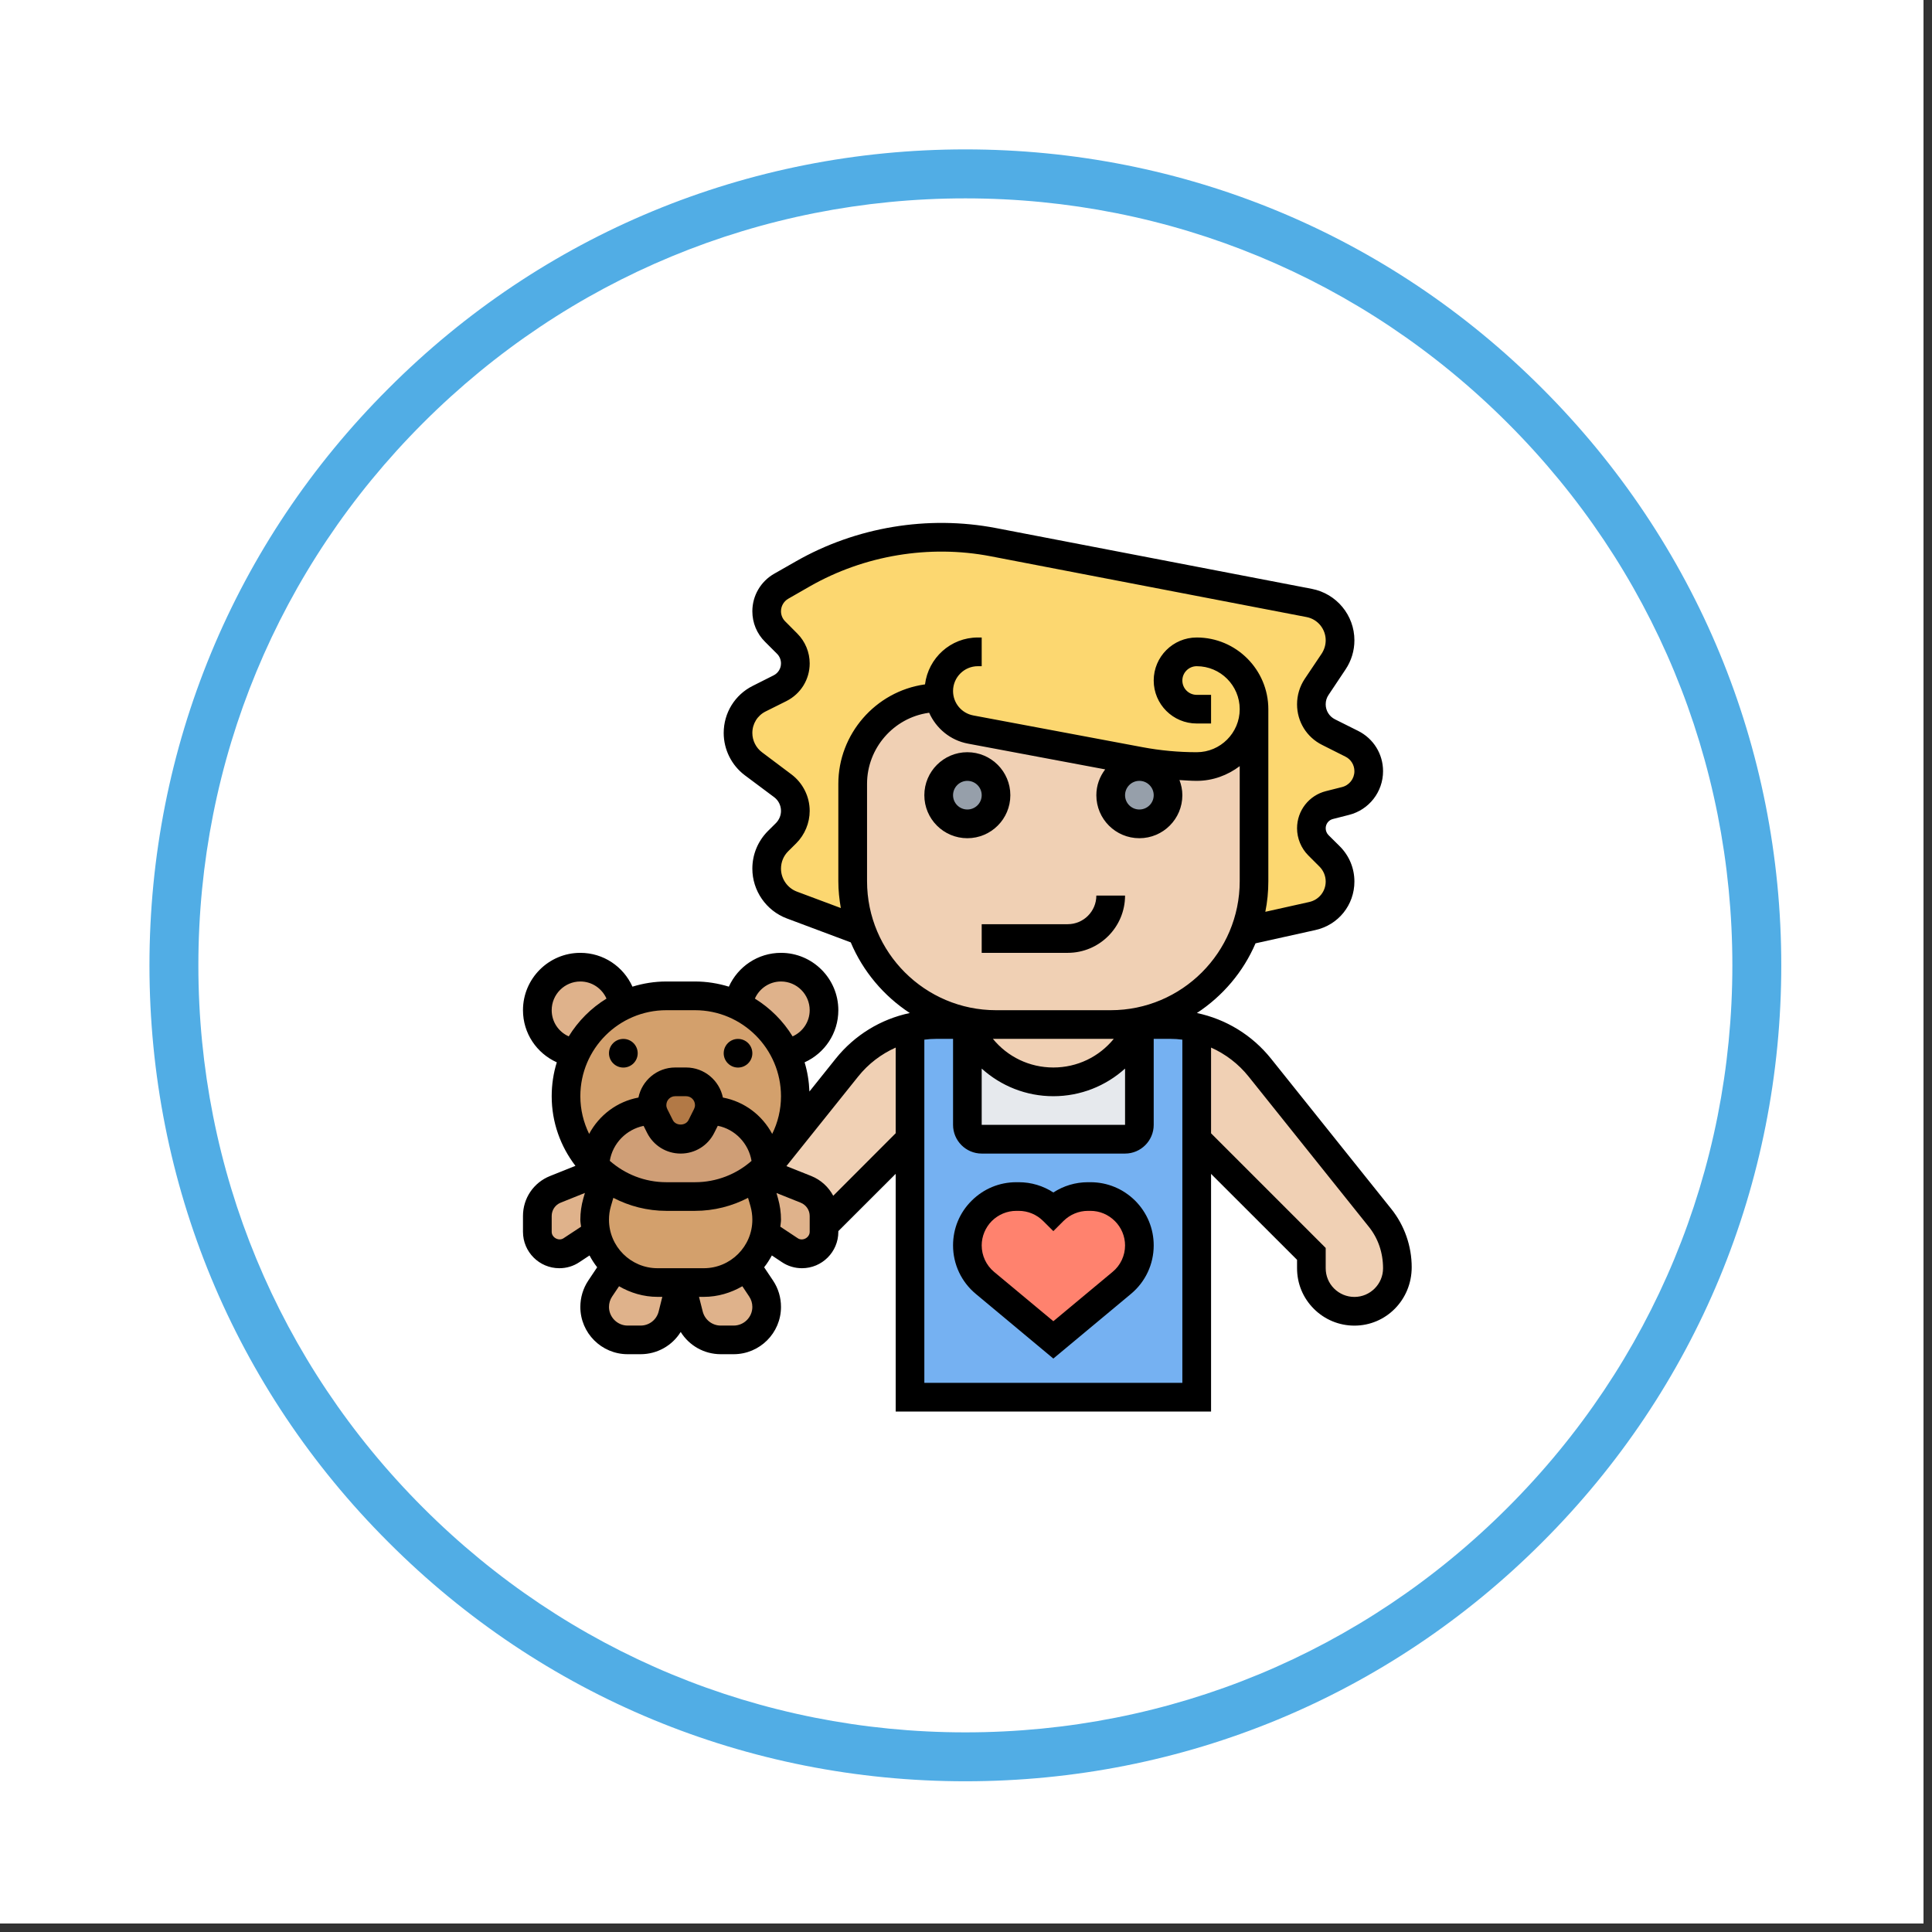 <svg xmlns="http://www.w3.org/2000/svg" width="112.5" viewBox="0 0 112.5 112.5" height="112.5" version="1.0"><rect x="0" y="0" width="112.5" height="112.5" fill="#333333" stroke="none"/><defs><clipPath id="a"><path d="M 0 0 L 112.004 0 L 112.004 112.004 L 0 112.004 Z M 0 0"/></clipPath><clipPath id="b"><path d="M 30.453 30.453 L 82.203 30.453 L 82.203 82.195 L 30.453 82.195 Z M 30.453 30.453"/></clipPath></defs><g clip-path="url(#a)" fill="#FFF"><path d="M 0 0 L 112.5 0 L 112.5 112.5 L 0 112.5 Z M 0 0"/><path d="M 0 0 L 112.5 0 L 112.5 112.5 L 0 112.5 Z M 0 0"/></g><path fill="#51ADE5" d="M 56.211 103.723 C 43.527 103.723 31.582 98.785 22.621 89.805 C 13.637 80.84 8.703 68.898 8.703 56.211 C 8.703 43.527 13.637 31.582 22.621 22.621 C 31.582 13.637 43.527 8.699 56.211 8.699 C 68.898 8.699 80.84 13.637 89.805 22.621 C 98.785 31.602 103.723 43.527 103.723 56.211 C 103.723 68.898 98.785 80.84 89.805 89.805 C 80.84 98.785 68.898 103.723 56.211 103.723 Z M 56.211 11.551 C 44.285 11.551 33.062 16.203 24.633 24.633 C 16.203 33.062 11.551 44.285 11.551 56.211 C 11.551 68.137 16.203 79.359 24.633 87.789 C 33.062 96.223 44.285 100.875 56.211 100.875 C 68.137 100.875 79.359 96.223 87.789 87.789 C 96.223 79.359 100.875 68.137 100.875 56.211 C 100.875 44.285 96.223 33.062 87.789 24.633 C 79.359 16.203 68.137 11.551 56.211 11.551 Z M 56.211 11.551"/><path fill="#75B1F2" d="M 52.988 66.34 L 52.988 59.836 C 53.484 59.719 54.004 59.66 54.531 59.66 L 56.324 59.66 L 56.324 65.504 C 56.324 65.965 56.699 66.34 57.16 66.34 L 65.508 66.34 C 65.973 66.34 66.344 65.965 66.344 65.504 L 66.344 59.66 L 68.145 59.66 C 68.664 59.66 69.18 59.719 69.68 59.836 L 69.68 81.363 L 52.988 81.363 L 52.988 66.34"/><path fill="#E6E9ED" d="M 56.508 60.012 C 57.418 61.844 59.289 63 61.332 63 C 62.359 63 63.344 62.711 64.18 62.191 C 65.016 61.672 65.715 60.922 66.164 60.012 L 66.344 59.66 L 66.344 65.504 C 66.344 65.965 65.973 66.34 65.508 66.34 L 57.16 66.34 C 56.699 66.34 56.324 65.965 56.324 65.504 L 56.324 59.66 L 56.508 60.012"/><path fill="#FF826E" d="M 65.516 70.512 C 66.047 71.047 66.344 71.766 66.344 72.516 C 66.344 73.359 65.973 74.16 65.324 74.703 L 61.332 78.023 L 57.352 74.703 C 56.699 74.16 56.324 73.359 56.324 72.516 C 56.324 71.766 56.625 71.047 57.16 70.512 C 57.695 69.98 58.422 69.676 59.18 69.676 L 59.32 69.676 C 60.07 69.676 60.801 69.98 61.332 70.512 C 61.867 69.98 62.594 69.676 63.352 69.676 L 63.496 69.676 C 64.254 69.676 64.973 69.98 65.508 70.512 L 65.516 70.512"/><path fill="#DFB28B" d="M 44.641 71.023 C 44.641 70.68 44.598 70.348 44.508 70.02 L 44.059 68.445 C 44.148 68.375 44.238 68.301 44.324 68.211 L 44.332 68.215 L 44.441 68.258 L 46.938 69.254 C 47.57 69.512 47.98 70.121 47.98 70.805 L 47.98 71.73 C 47.98 72.441 47.41 73.016 46.699 73.016 C 46.449 73.016 46.203 72.941 45.992 72.801 L 44.551 71.844 L 44.641 71.023"/><path fill="#DFB28B" d="M 44.324 75.039 C 44.531 75.348 44.641 75.723 44.641 76.098 C 44.641 77.168 43.781 78.023 42.719 78.023 L 41.969 78.023 C 41.094 78.023 40.316 77.426 40.109 76.562 L 39.633 74.684 L 40.984 74.684 C 41.938 74.684 42.805 74.328 43.445 73.727 L 44.324 75.039"/><path fill="#DFB28B" d="M 39.633 74.684 L 39.168 76.562 C 38.949 77.426 38.18 78.023 37.305 78.023 L 36.551 78.023 C 35.484 78.023 34.625 77.168 34.625 76.098 C 34.625 75.723 34.742 75.348 34.949 75.039 L 35.816 73.727 C 36.461 74.32 37.336 74.684 38.289 74.684 L 39.633 74.684"/><path fill="#DFB28B" d="M 34.625 71.023 C 34.625 71.309 34.656 71.574 34.715 71.844 L 33.281 72.801 C 33.07 72.941 32.82 73.016 32.57 73.016 C 31.863 73.016 31.285 72.441 31.285 71.73 L 31.285 70.805 C 31.285 70.121 31.703 69.512 32.34 69.254 L 34.941 68.215 C 35.031 68.301 35.125 68.375 35.219 68.445 L 34.77 70.02 C 34.672 70.348 34.625 70.68 34.625 71.023"/><path fill="#D3A06C" d="M 44.508 70.02 C 44.598 70.348 44.641 70.68 44.641 71.023 L 44.551 71.844 C 43.781 73.383 43.68 73.5 43.57 73.609 C 43.527 73.652 43.488 73.695 43.445 73.727 C 42.805 74.328 41.938 74.684 40.984 74.684 L 38.289 74.684 C 37.336 74.684 36.461 74.32 35.816 73.727 C 35.277 73.227 34.883 72.574 34.715 71.844 C 34.656 71.574 34.625 71.309 34.625 71.023 C 34.625 70.68 34.672 70.348 34.77 70.02 L 35.219 68.445 C 36.207 69.223 37.453 69.676 38.797 69.676 L 40.469 69.676 C 41.82 69.676 43.07 69.223 44.059 68.445 L 44.508 70.02"/><path fill="#DFB28B" d="M 45.742 61.324 C 45.164 60.113 44.195 59.137 42.988 58.57 L 42.988 58.562 C 43.121 57.301 44.18 56.324 45.477 56.324 C 46.859 56.324 47.98 57.445 47.98 58.828 C 47.98 60.113 47 61.18 45.75 61.312 L 45.742 61.324"/><path fill="#DFB28B" d="M 36.285 58.57 C 35.684 58.848 35.133 59.238 34.668 59.703 C 34.195 60.172 33.816 60.715 33.531 61.312 C 32.27 61.18 31.285 60.121 31.285 58.828 C 31.285 57.445 32.41 56.324 33.789 56.324 C 35.082 56.324 36.148 57.301 36.285 58.562 L 36.285 58.57"/><path fill="#D3A06C" d="M 45.742 61.324 C 46.109 62.082 46.309 62.934 46.309 63.836 C 46.309 65.375 45.715 66.777 44.641 67.918 C 44.59 66.105 43.121 64.668 41.301 64.668 L 41.27 64.668 C 41.293 64.562 41.301 64.453 41.301 64.348 C 41.301 63.602 40.703 63 39.957 63 L 39.316 63 C 38.574 63 37.965 63.602 37.965 64.348 C 37.965 64.453 37.98 64.562 37.996 64.668 L 37.965 64.668 C 36.148 64.668 34.672 66.113 34.633 67.926 C 33.598 66.875 32.953 65.43 32.953 63.836 C 32.953 62.934 33.164 62.074 33.531 61.312 C 33.816 60.715 34.195 60.172 34.668 59.703 C 35.133 59.238 35.684 58.848 36.285 58.57 C 37.043 58.195 37.898 57.992 38.797 57.992 L 40.469 57.992 C 41.367 57.992 42.227 58.195 42.988 58.57 C 44.195 59.137 45.164 60.113 45.742 61.324"/><path fill="#CF9E76" d="M 41.301 64.668 C 43.121 64.668 44.59 66.105 44.641 67.918 L 44.641 67.926 C 44.625 67.941 44.613 67.953 44.598 67.969 C 44.508 68.051 44.414 68.141 44.324 68.211 C 44.238 68.301 44.148 68.375 44.059 68.445 C 43.07 69.223 41.82 69.676 40.469 69.676 L 38.797 69.676 C 37.453 69.676 36.207 69.223 35.219 68.445 C 35.125 68.375 35.031 68.301 34.941 68.215 C 34.832 68.125 34.73 68.027 34.633 67.926 C 34.672 66.113 36.148 64.668 37.965 64.668 L 37.996 64.668 C 38.023 64.766 38.062 64.863 38.105 64.957 L 38.43 65.59 C 38.652 66.047 39.125 66.34 39.633 66.34 C 40.152 66.34 40.617 66.047 40.844 65.59 L 41.156 64.957 C 41.211 64.863 41.242 64.766 41.27 64.668 L 41.301 64.668"/><path fill="#B27946" d="M 37.996 64.668 C 37.98 64.562 37.965 64.453 37.965 64.348 C 37.965 63.602 38.574 63 39.316 63 L 39.957 63 C 40.703 63 41.301 63.602 41.301 64.348 C 41.301 64.453 41.293 64.562 41.27 64.668 C 41.242 64.766 41.211 64.863 41.156 64.957 L 40.844 65.59 C 40.617 66.047 40.152 66.34 39.633 66.34 C 39.125 66.34 38.652 66.047 38.43 65.59 L 38.105 64.957 C 38.062 64.863 38.023 64.766 37.996 64.668"/><path fill="#F0D0B4" d="M 81.367 73.785 L 81.367 73.852 C 81.367 75.23 80.246 76.355 78.871 76.355 C 78.176 76.355 77.551 76.07 77.09 75.621 C 76.641 75.16 76.359 74.547 76.359 73.852 L 76.359 73.016 L 69.68 66.332 L 69.68 59.836 C 71.117 60.18 72.418 60.992 73.363 62.164 L 80.363 70.922 C 81.016 71.73 81.367 72.742 81.367 73.785"/><path fill="#F0D0B4" d="M 52.988 66.34 L 47.98 71.348 L 47.98 70.805 C 47.98 70.121 47.57 69.512 46.938 69.254 L 44.441 68.258 L 49.312 62.164 C 50.258 60.992 51.551 60.18 52.988 59.848 L 52.988 66.34"/><path fill="#F0D0B4" d="M 56.508 60.012 L 56.324 59.66 L 66.344 59.66 L 66.164 60.012 C 65.715 60.922 65.016 61.672 64.18 62.191 C 63.344 62.711 62.359 63 61.332 63 C 59.289 63 57.418 61.844 56.508 60.012"/><path fill="#F0D0B4" d="M 56.52 42.477 L 66.375 44.332 C 67.469 44.531 68.57 44.637 69.68 44.637 C 70.605 44.637 71.441 44.262 72.043 43.664 C 72.645 43.062 73.02 42.227 73.02 41.297 L 73.02 51.316 C 73.02 52.336 72.836 53.309 72.5 54.215 C 71.324 57.391 68.27 59.66 64.672 59.66 L 57.996 59.66 C 54.406 59.66 51.352 57.402 50.172 54.219 C 49.832 53.309 49.648 52.336 49.648 51.316 L 49.648 45.641 C 49.648 43.145 51.484 41.035 53.957 40.684 L 54.684 40.574 C 54.738 40.992 54.914 41.375 55.18 41.691 C 55.516 42.094 55.984 42.379 56.52 42.477"/><path fill="#FCD770" d="M 54.684 40.574 L 53.957 40.684 C 51.484 41.035 49.648 43.145 49.648 45.641 L 49.648 51.316 C 49.648 52.336 49.832 53.309 50.172 54.219 L 46.109 52.699 C 45.223 52.367 44.641 51.523 44.641 50.582 C 44.641 49.98 44.883 49.402 45.309 48.98 L 45.773 48.512 C 46.117 48.168 46.309 47.703 46.309 47.219 C 46.309 46.641 46.043 46.098 45.582 45.758 L 43.871 44.473 C 43.305 44.047 42.973 43.387 42.973 42.676 C 42.973 41.832 43.453 41.059 44.215 40.672 L 45.418 40.074 C 45.969 39.797 46.309 39.238 46.309 38.629 C 46.309 38.195 46.145 37.785 45.844 37.488 L 45.133 36.785 C 44.824 36.465 44.641 36.043 44.641 35.59 C 44.641 34.988 44.965 34.438 45.492 34.137 L 46.754 33.41 C 49.199 32.02 51.969 31.281 54.789 31.281 C 55.809 31.281 56.836 31.375 57.844 31.574 L 76.23 35.105 C 77.273 35.305 78.027 36.227 78.027 37.285 C 78.027 37.727 77.898 38.152 77.66 38.52 L 76.668 40.008 C 76.465 40.309 76.359 40.648 76.359 41.008 C 76.359 41.699 76.75 42.324 77.359 42.637 L 78.711 43.305 C 79.312 43.613 79.695 44.23 79.695 44.906 C 79.695 45.734 79.137 46.441 78.344 46.641 L 77.418 46.879 C 76.801 47.035 76.359 47.586 76.359 48.227 C 76.359 48.602 76.508 48.953 76.766 49.223 L 77.426 49.875 C 77.809 50.266 78.027 50.781 78.027 51.336 C 78.027 52.293 77.359 53.129 76.418 53.348 L 72.5 54.215 C 72.836 53.309 73.02 52.336 73.02 51.316 L 73.02 41.297 C 73.02 42.227 72.645 43.062 72.043 43.664 C 71.441 44.262 70.605 44.637 69.68 44.637 C 68.57 44.637 67.469 44.531 66.375 44.332 L 56.52 42.477 C 55.984 42.379 55.516 42.094 55.18 41.691 C 54.914 41.375 54.738 40.992 54.684 40.574"/><path fill="#969FAA" d="M 66.344 44.637 C 67.27 44.637 68.012 45.379 68.012 46.305 C 68.012 47.227 67.27 47.977 66.344 47.977 C 65.422 47.977 64.672 47.227 64.672 46.305 C 64.672 45.379 65.422 44.637 66.344 44.637"/><path fill="#969FAA" d="M 56.324 44.637 C 57.25 44.637 57.996 45.379 57.996 46.305 C 57.996 47.227 57.25 47.977 56.324 47.977 C 55.406 47.977 54.656 47.227 54.656 46.305 C 54.656 45.379 55.406 44.637 56.324 44.637"/><path d="M 42.973 62.164 C 43.434 62.164 43.809 61.789 43.809 61.332 C 43.809 60.867 43.434 60.496 42.973 60.496 C 42.516 60.496 42.141 60.867 42.141 61.332 C 42.141 61.789 42.516 62.164 42.973 62.164"/><path d="M 36.297 62.164 C 36.758 62.164 37.133 61.789 37.133 61.332 C 37.133 60.867 36.758 60.496 36.297 60.496 C 35.836 60.496 35.461 60.867 35.461 61.332 C 35.461 61.789 35.836 62.164 36.297 62.164"/><g clip-path="url(#b)"><path d="M 78.867 75.52 C 78.418 75.52 78 75.344 77.684 75.031 C 77.367 74.715 77.195 74.293 77.195 73.848 L 77.195 72.668 L 70.52 65.992 L 70.52 61 C 71.359 61.375 72.113 61.945 72.707 62.688 L 79.711 71.441 C 80.242 72.102 80.535 72.938 80.535 73.852 C 80.535 74.77 79.785 75.52 78.867 75.52 Z M 53.824 80.523 L 53.824 60.539 C 54.055 60.508 54.293 60.492 54.531 60.492 L 55.496 60.492 L 55.496 65.5 C 55.496 66.422 56.246 67.172 57.164 67.172 L 65.512 67.172 C 66.43 67.172 67.18 66.422 67.18 65.5 L 67.18 60.492 L 68.145 60.492 C 68.383 60.492 68.617 60.508 68.848 60.539 L 68.848 80.523 Z M 48.52 69.629 C 48.246 69.121 47.805 68.707 47.242 68.48 L 45.793 67.902 L 49.969 62.688 C 50.562 61.945 51.316 61.375 52.156 61 L 52.156 65.988 Z M 47.148 71.73 C 47.148 72.066 46.734 72.293 46.453 72.102 L 45.438 71.43 C 45.449 71.293 45.477 71.16 45.477 71.023 C 45.477 70.605 45.418 70.188 45.305 69.789 L 45.215 69.469 L 46.621 70.031 C 46.941 70.16 47.148 70.465 47.148 70.805 Z M 42.719 77.188 L 41.969 77.188 C 41.473 77.188 41.039 76.852 40.918 76.363 L 40.703 75.516 L 40.98 75.516 C 41.805 75.516 42.562 75.281 43.227 74.898 L 43.625 75.496 C 43.746 75.676 43.809 75.887 43.809 76.102 C 43.809 76.699 43.32 77.188 42.719 77.188 Z M 37.301 77.188 L 36.547 77.188 C 35.953 77.188 35.461 76.699 35.461 76.102 C 35.461 75.887 35.523 75.676 35.645 75.496 L 36.047 74.898 C 36.707 75.281 37.469 75.516 38.289 75.516 L 38.566 75.516 L 38.355 76.363 C 38.234 76.852 37.801 77.188 37.301 77.188 Z M 32.816 72.102 C 32.539 72.289 32.125 72.066 32.125 71.73 L 32.125 70.805 C 32.125 70.465 32.328 70.16 32.648 70.031 L 34.059 69.465 L 33.965 69.789 C 33.852 70.188 33.793 70.605 33.793 71.023 C 33.793 71.16 33.82 71.293 33.836 71.43 Z M 32.125 58.824 C 32.125 57.902 32.875 57.152 33.793 57.152 C 34.473 57.152 35.055 57.562 35.316 58.148 C 34.418 58.699 33.668 59.453 33.117 60.348 C 32.527 60.086 32.125 59.504 32.125 58.824 Z M 40.469 58.824 C 43.23 58.824 45.477 61.074 45.477 63.836 C 45.477 64.621 45.293 65.363 44.965 66.027 C 44.383 64.941 43.348 64.145 42.094 63.91 C 41.891 62.914 41.008 62.16 39.953 62.16 L 39.316 62.16 C 38.262 62.16 37.379 62.914 37.176 63.91 C 35.922 64.145 34.887 64.941 34.305 66.027 C 33.98 65.359 33.793 64.621 33.793 63.832 C 33.793 61.07 36.039 58.824 38.801 58.824 Z M 45.477 57.152 C 46.398 57.152 47.148 57.902 47.148 58.824 C 47.148 59.5 46.742 60.086 46.152 60.348 C 45.605 59.453 44.848 58.699 43.957 58.148 C 44.215 57.562 44.801 57.152 45.477 57.152 Z M 38.801 64.352 C 38.801 64.062 39.031 63.832 39.316 63.832 L 39.953 63.832 C 40.238 63.832 40.469 64.062 40.469 64.352 C 40.469 64.43 40.449 64.508 40.414 64.578 L 40.094 65.219 C 39.922 65.57 39.348 65.57 39.176 65.219 L 38.855 64.578 C 38.82 64.508 38.801 64.43 38.801 64.352 Z M 37.477 65.559 L 37.68 65.965 C 38.055 66.711 38.805 67.172 39.637 67.172 C 40.469 67.172 41.219 66.711 41.59 65.965 L 41.797 65.555 C 42.801 65.754 43.59 66.578 43.762 67.598 C 42.883 68.371 41.73 68.84 40.469 68.84 L 38.801 68.84 C 37.539 68.84 36.387 68.367 35.508 67.594 C 35.676 66.582 36.461 65.77 37.477 65.559 Z M 43.703 70.246 C 43.773 70.5 43.809 70.762 43.809 71.023 C 43.809 72.582 42.539 73.848 40.98 73.848 L 38.289 73.848 C 36.73 73.848 35.461 72.582 35.461 71.023 C 35.461 70.762 35.496 70.5 35.57 70.246 L 35.715 69.75 C 36.637 70.23 37.688 70.508 38.801 70.508 L 40.469 70.508 C 41.586 70.508 42.633 70.23 43.559 69.75 Z M 50.488 51.312 L 50.488 45.641 C 50.488 43.578 52.023 41.801 54.07 41.508 L 54.105 41.504 C 54.512 42.414 55.336 43.109 56.363 43.301 L 64.355 44.801 C 64.035 45.223 63.84 45.734 63.84 46.305 C 63.84 47.688 64.961 48.809 66.344 48.809 C 67.727 48.809 68.848 47.688 68.848 46.305 C 68.848 45.992 68.785 45.699 68.68 45.422 C 69.016 45.441 69.348 45.469 69.684 45.469 C 70.625 45.469 71.488 45.141 72.188 44.613 L 72.188 51.312 C 72.188 55.457 68.816 58.824 64.676 58.824 L 58 58.824 C 53.859 58.824 50.488 55.457 50.488 51.312 Z M 66.344 45.469 C 66.805 45.469 67.18 45.844 67.18 46.305 C 67.18 46.766 66.805 47.137 66.344 47.137 C 65.887 47.137 65.512 46.766 65.512 46.305 C 65.512 45.844 65.887 45.469 66.344 45.469 Z M 46.402 51.918 C 45.852 51.711 45.477 51.172 45.477 50.582 C 45.477 50.199 45.625 49.84 45.895 49.57 L 46.367 49.102 C 46.863 48.605 47.148 47.918 47.148 47.219 C 47.148 46.383 46.75 45.59 46.082 45.09 L 44.371 43.805 C 44.02 43.543 43.809 43.121 43.809 42.68 C 43.809 42.145 44.105 41.664 44.586 41.426 L 45.793 40.824 C 46.629 40.402 47.148 39.562 47.148 38.629 C 47.148 37.984 46.887 37.352 46.43 36.895 L 45.727 36.188 C 45.566 36.031 45.477 35.816 45.477 35.594 C 45.477 35.293 45.641 35.012 45.902 34.863 L 47.168 34.137 C 50.328 32.336 54.109 31.703 57.684 32.391 L 76.074 35.93 C 76.723 36.051 77.195 36.621 77.195 37.285 C 77.195 37.559 77.113 37.824 76.965 38.055 L 75.969 39.539 C 75.68 39.977 75.527 40.488 75.527 41.012 C 75.527 42.02 76.086 42.93 76.992 43.379 L 78.336 44.055 C 78.664 44.215 78.867 44.543 78.867 44.906 C 78.867 45.344 78.57 45.727 78.141 45.832 L 77.215 46.066 C 76.223 46.312 75.527 47.203 75.527 48.23 C 75.527 48.816 75.766 49.395 76.18 49.809 L 76.836 50.465 C 77.066 50.695 77.195 51.008 77.195 51.332 C 77.195 51.906 76.801 52.398 76.238 52.523 L 73.68 53.094 C 73.797 52.52 73.855 51.922 73.855 51.312 L 73.855 41.297 C 73.855 38.996 71.984 37.121 69.684 37.121 C 68.301 37.121 67.18 38.246 67.18 39.625 C 67.18 41.008 68.301 42.129 69.684 42.129 L 70.52 42.129 L 70.52 40.461 L 69.684 40.461 C 69.223 40.461 68.848 40.09 68.848 39.625 C 68.848 39.168 69.223 38.793 69.684 38.793 C 71.066 38.793 72.188 39.914 72.188 41.297 C 72.188 42.676 71.066 43.801 69.684 43.801 C 68.629 43.801 67.566 43.703 66.527 43.508 L 56.676 41.66 C 55.988 41.531 55.496 40.934 55.496 40.238 C 55.496 39.441 56.145 38.793 56.938 38.793 L 57.164 38.793 L 57.164 37.121 L 56.938 37.121 C 55.355 37.121 54.055 38.316 53.863 39.852 L 53.836 39.855 C 50.973 40.266 48.816 42.754 48.816 45.641 L 48.816 51.312 C 48.816 51.848 48.871 52.363 48.961 52.875 Z M 57.164 62.223 C 58.289 63.238 59.754 63.832 61.336 63.832 C 62.918 63.832 64.387 63.238 65.512 62.223 L 65.512 65.5 L 57.164 65.5 Z M 64.855 60.492 C 64 61.539 62.73 62.16 61.336 62.16 C 59.945 62.16 58.672 61.539 57.816 60.492 Z M 81.016 70.398 L 74.012 61.645 C 72.906 60.266 71.383 59.344 69.695 58.988 C 71.195 58.004 72.395 56.598 73.109 54.93 L 76.598 54.156 C 77.934 53.859 78.867 52.695 78.867 51.332 C 78.867 50.559 78.566 49.832 78.02 49.285 L 77.359 48.629 C 77.254 48.523 77.195 48.375 77.195 48.23 C 77.195 47.973 77.371 47.746 77.625 47.688 L 78.547 47.453 C 79.715 47.16 80.535 46.113 80.535 44.906 C 80.535 43.906 79.98 43.008 79.082 42.559 L 77.738 41.887 C 77.402 41.719 77.195 41.383 77.195 41.012 C 77.195 40.816 77.25 40.629 77.359 40.469 L 78.352 38.98 C 78.688 38.477 78.867 37.891 78.867 37.285 C 78.867 35.824 77.824 34.566 76.387 34.289 L 58 30.75 C 54.031 29.988 49.84 30.688 46.34 32.691 L 45.078 33.41 C 44.293 33.859 43.809 34.691 43.809 35.594 C 43.809 36.266 44.07 36.898 44.547 37.371 L 45.25 38.074 C 45.395 38.219 45.477 38.422 45.477 38.629 C 45.477 38.926 45.312 39.195 45.043 39.328 L 43.84 39.934 C 42.793 40.453 42.141 41.512 42.141 42.68 C 42.141 43.645 42.598 44.562 43.367 45.141 L 45.082 46.422 C 45.332 46.609 45.477 46.906 45.477 47.219 C 45.477 47.48 45.371 47.734 45.188 47.922 L 44.715 48.391 C 44.133 48.977 43.809 49.754 43.809 50.582 C 43.809 51.867 44.617 53.031 45.816 53.48 L 49.539 54.875 C 50.25 56.562 51.461 57.996 52.977 58.988 C 51.293 59.344 49.77 60.266 48.664 61.645 L 47.133 63.559 C 47.109 62.969 47.016 62.398 46.852 61.859 C 48.016 61.332 48.816 60.172 48.816 58.824 C 48.816 56.984 47.32 55.484 45.477 55.484 C 44.133 55.484 42.969 56.285 42.441 57.453 C 41.82 57.262 41.156 57.152 40.469 57.152 L 38.801 57.152 C 38.113 57.152 37.449 57.262 36.828 57.453 C 36.301 56.285 35.141 55.484 33.793 55.484 C 31.949 55.484 30.453 56.984 30.453 58.824 C 30.453 60.172 31.254 61.332 32.422 61.859 C 32.227 62.484 32.125 63.148 32.125 63.836 C 32.125 65.359 32.645 66.762 33.508 67.887 L 32.027 68.48 C 31.07 68.863 30.453 69.773 30.453 70.805 L 30.453 71.73 C 30.453 72.898 31.402 73.848 32.57 73.848 C 32.992 73.848 33.395 73.727 33.742 73.492 L 34.328 73.105 C 34.457 73.348 34.605 73.578 34.773 73.793 L 34.254 74.57 C 33.953 75.023 33.793 75.555 33.793 76.102 C 33.793 77.621 35.027 78.855 36.547 78.855 L 37.301 78.855 C 38.273 78.855 39.145 78.352 39.637 77.559 C 40.129 78.352 41 78.855 41.969 78.855 L 42.719 78.855 C 44.242 78.855 45.477 77.621 45.477 76.102 C 45.477 75.555 45.32 75.023 45.016 74.57 L 44.496 73.793 C 44.668 73.578 44.812 73.348 44.945 73.105 L 45.527 73.492 C 45.875 73.727 46.281 73.848 46.699 73.848 C 47.867 73.848 48.816 72.898 48.816 71.73 L 48.816 71.688 L 52.156 68.352 L 52.156 82.195 L 70.52 82.195 L 70.52 68.355 L 75.527 73.359 L 75.527 73.848 C 75.527 74.742 75.871 75.578 76.504 76.211 C 77.133 76.84 77.973 77.191 78.867 77.191 C 80.707 77.191 82.203 75.691 82.203 73.789 C 82.203 72.559 81.781 71.355 81.016 70.398"/></g><path d="M 65.512 52.148 L 63.84 52.148 C 63.84 53.07 63.09 53.816 62.172 53.816 L 57.164 53.816 L 57.164 55.484 L 62.172 55.484 C 64.016 55.484 65.512 53.988 65.512 52.148"/><path d="M 56.328 47.137 C 55.871 47.137 55.496 46.766 55.496 46.305 C 55.496 45.844 55.871 45.469 56.328 45.469 C 56.789 45.469 57.164 45.844 57.164 46.305 C 57.164 46.766 56.789 47.137 56.328 47.137 Z M 58.832 46.305 C 58.832 44.926 57.711 43.801 56.328 43.801 C 54.945 43.801 53.824 44.926 53.824 46.305 C 53.824 47.688 54.945 48.809 56.328 48.809 C 57.711 48.809 58.832 47.688 58.832 46.305"/><path d="M 64.789 74.059 L 61.336 76.934 L 57.883 74.059 C 57.43 73.68 57.164 73.117 57.164 72.52 C 57.164 71.992 57.379 71.477 57.754 71.098 C 58.137 70.723 58.641 70.508 59.18 70.508 L 59.32 70.508 C 59.859 70.508 60.367 70.723 60.746 71.102 L 61.336 71.688 L 61.926 71.098 C 62.309 70.723 62.812 70.508 63.352 70.508 L 63.496 70.508 C 64.035 70.508 64.539 70.723 64.922 71.105 C 65.297 71.477 65.512 71.992 65.512 72.52 C 65.512 73.117 65.246 73.68 64.789 74.059 Z M 63.496 68.84 L 63.352 68.84 C 62.625 68.84 61.93 69.051 61.336 69.438 C 60.742 69.051 60.051 68.84 59.32 68.84 L 59.18 68.84 C 58.195 68.84 57.27 69.223 56.57 69.926 C 55.875 70.617 55.496 71.539 55.496 72.52 C 55.496 73.613 55.977 74.641 56.816 75.34 L 61.336 79.109 L 65.859 75.34 C 66.699 74.641 67.18 73.613 67.18 72.52 C 67.18 71.539 66.797 70.617 66.102 69.918 C 65.402 69.223 64.48 68.84 63.496 68.84"/></svg>